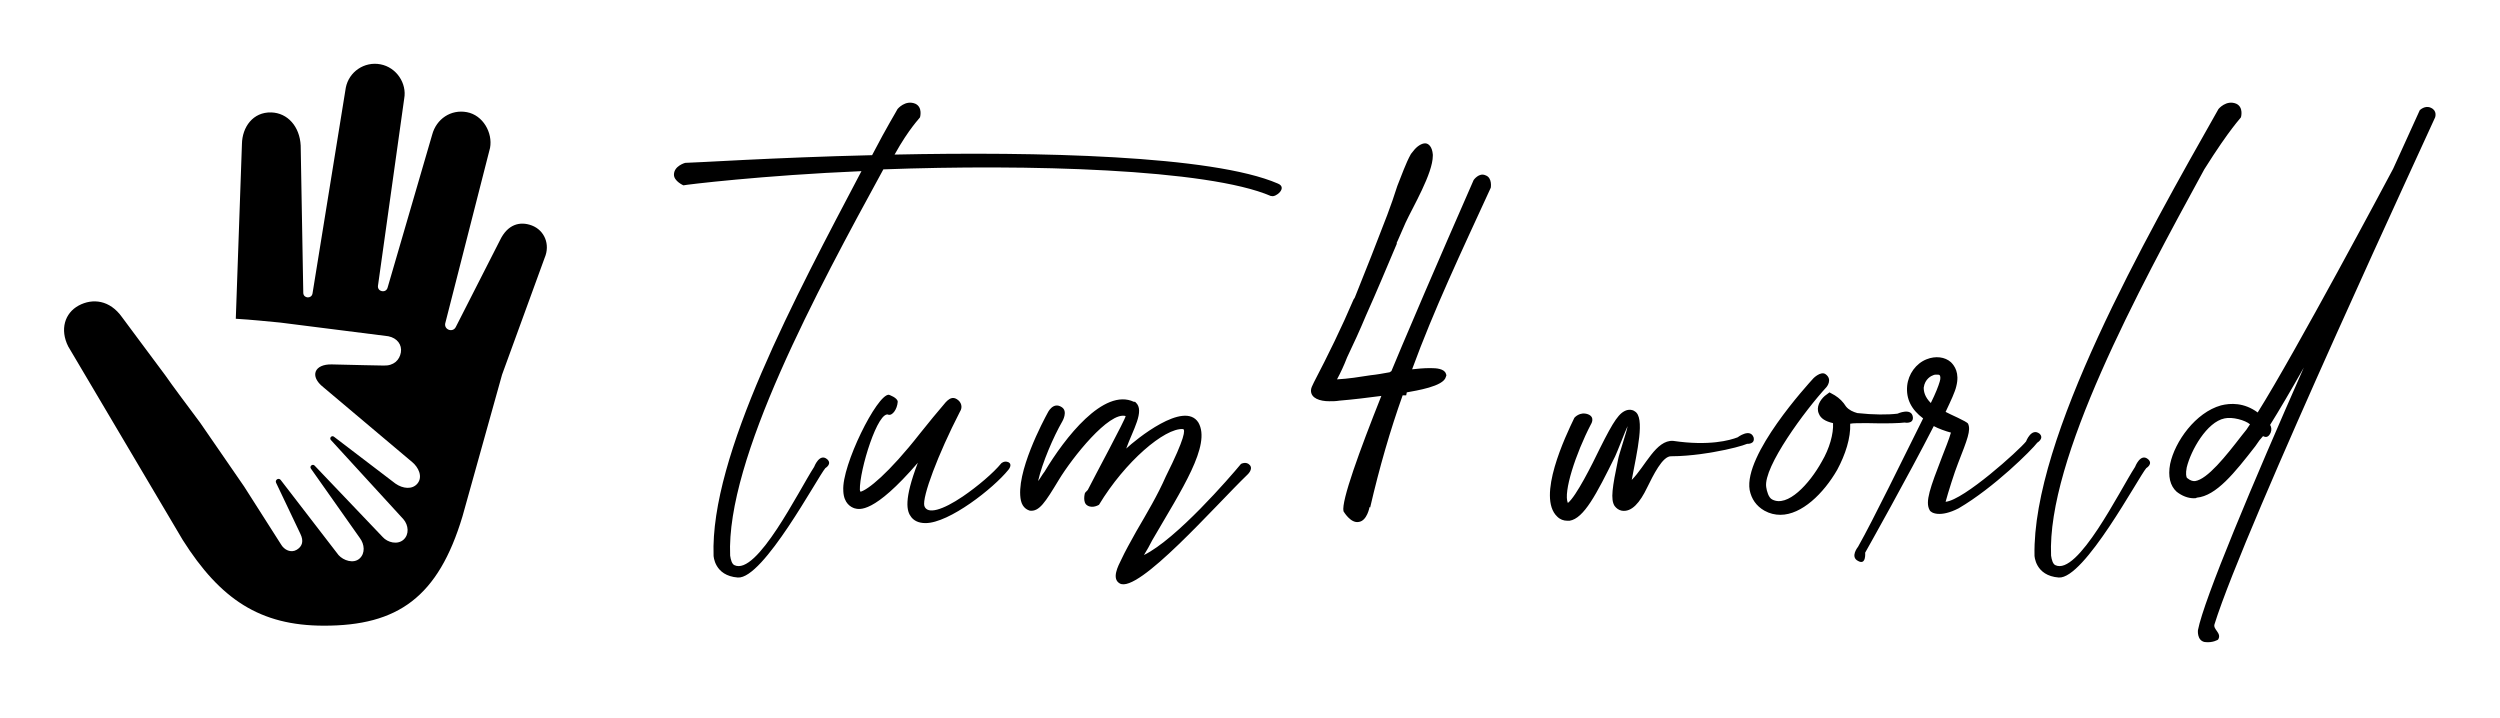 
        <svg xmlns="http://www.w3.org/2000/svg" xmlns:xlink="http://www.w3.org/1999/xlink" version="1.1" width="3162.374" height="908.04" viewBox="0 -32.475 3162.374 908.04">
			
			<g transform="scale(8.119) translate(10, 10)">
				<defs id="SvgjsDefs4165"/><g id="SvgjsG4166" featureKey="symbolFeature-0" transform="matrix(0.104,0,0,0.104,-6.189,-22.182)" fill="#000"><path xmlns="http://www.w3.org/2000/svg" d="M779.3,464.9l-63.8,175l-59.3,212.3c-36.3,120.9-96.7,164-207.8,163.8c-95.6-0.1-155-39.5-211.3-128.4l-171.6-290  c-12.6-25.2-5.3-49.8,15.7-61.2c21-11.3,46.7-8.2,64.8,17.2c5.7,8,33.5,44.8,64.2,86.3c0,0,0.1,0.1,0.1,0.1  c13,18.7,30.8,42.2,52.8,71.8l65.9,95.6l55,86.3c5.1,9.2,15.5,13.7,24,8.5c8.2-5,10.8-12.9,5.2-24.1l-36.2-76.1  c-2.1-4.3,3.5-8.1,6.7-4.5l86.8,112.7c7.4,8.3,22.5,13.2,31.4,5.3c8.9-7.9,7.6-21.5,0.5-30.9l-73.2-103.8c-2.7-3.5,2.3-7.8,5.4-4.7  l102.1,107.1c7.4,8.3,22.2,11.9,31.1,4c8.9-7.9,7.6-21.8-0.1-30.7L459,737.8c-2.6-3,1.2-7.3,4.5-5l92.2,70.3c11.3,7.9,25.4,9.2,33,0  c8.5-10.2,1.5-24.6-8-32.3l-132.9-112c-21.2-16.6-13.5-34.9,12.8-34.2c33.5,1,71.1,1.5,77.5,1.7c15.1,0.6,23.9-8.3,25.8-19.7  c1.9-11.4-5.4-21.5-18.8-24.2l-162-20.5c-19.9-1.9-43-4.3-66.5-5.7l9.2-261.8c0.4-25.3,16.5-48.1,43.9-47.3  c24.6,0.7,42.7,21.2,44.1,49.6l3.9,220.8c0.3,8.3,12.2,9.2,13.8,1l49.9-308.5c4.7-23.8,27.7-39.5,51.8-35  c24.2,4.5,39.9,28.7,35.7,51.3l-39.3,280.4c-1.2,9.1,12,11.7,14.4,2.9l66.8-229.2c6.3-23.5,27.9-38.2,52-33.7  c24.2,4.5,38.9,31,34.7,53.5l-67.2,263.1c-1.7,9.6,11.6,14,15.9,5.2l66.2-130c11.2-23.3,29.3-29,47.8-22  C779.1,423.8,787.9,444.9,779.3,464.9z"/></g><g id="SvgjsG4167" featureKey="nameFeature-0" transform="matrix(2.304,0,0,2.304,102.006,-25.582)" fill="#000"><path d="M37.8 17.44 c0.68 0.28 -0.16 0.96 -0.44 0.84 l-0.04 0 c-4.28 -1.84 -16.52 -2.16 -26.2 -1.8 c-4.48 8.2 -10.64 19.6 -10.36 26.12 c0.04 0.28 0.12 0.56 0.28 0.64 c1.52 0.76 4.36 -5.04 5.4 -6.64 c0 0 0.36 -0.96 0.88 -0.52 c0.36 0.32 -0.12 0.6 -0.12 0.6 c-0.52 0.6 -4.2 7.52 -5.92 7.4 c-1.6 -0.12 -1.64 -1.48 -1.64 -1.48 c-0.24 -6.76 5.56 -17.56 10 -26 c-6.64 0.28 -11.92 0.92 -12.04 0.96 c0 0 -0.64 -0.28 -0.64 -0.72 c0 -0.6 0.76 -0.8 0.76 -0.8 c0.56 0 5.96 -0.36 12.64 -0.52 c1.04 -2 1.6 -2.88 1.72 -3.12 c0 0 0.52 -0.64 1.2 -0.36 c0.52 0.24 0.32 0.92 0.32 0.92 c0 0.04 -0.72 0.72 -1.72 2.52 c9.56 -0.2 21.48 0.04 25.92 1.96 z M19.092 36.36 c0 0 0.2 -0.2 0.48 -0.08 c0.32 0.16 0 0.52 0 0.52 c-1 1.24 -4 3.6 -5.6 3.6 l0 0 c-0.52 0 -0.8 -0.2 -0.96 -0.4 c-0.32 -0.4 -0.52 -1.16 0.44 -3.68 c-3 3.48 -3.96 3.16 -4.28 3.08 c-0.24 -0.08 -0.72 -0.32 -0.76 -1.16 l0 -0.04 c-0.12 -1.68 2.28 -6.52 3.08 -6.48 c0 0 0.6 0.2 0.6 0.48 c-0.04 0.52 -0.36 0.92 -0.6 0.88 c-0.72 -0.4 -2 3.76 -1.96 5.08 c0 0.04 0.04 0.08 0.04 0.12 c0.48 -0.12 1.88 -1.2 4.04 -3.96 c0.68 -0.84 1.16 -1.44 1.48 -1.8 c0.32 -0.4 0.64 -0.8 1.08 -0.44 c0.16 0.12 0.36 0.44 0.12 0.8 c-1.48 2.88 -2.56 5.76 -2.4 6.36 c0.2 0.6 1.24 0.28 2.6 -0.64 c1 -0.68 2.08 -1.6 2.6 -2.24 z M35.904 36.48 c0.24 0.28 -0.16 0.64 -0.16 0.64 c-2.16 2.08 -7.4 8.08 -8.64 7.36 c-0.56 -0.32 -0.12 -1.16 0.12 -1.64 c0.24 -0.52 0.6 -1.16 1 -1.88 c0.72 -1.24 1.44 -2.44 2 -3.72 c1.32 -2.64 1.32 -3.16 1.16 -3.2 c-1.24 -0.08 -3.92 2.2 -5.68 5.12 c0 0 -0.44 0.28 -0.8 0.04 c-0.32 -0.2 -0.16 -0.8 -0.16 -0.8 c0 -0.04 0.08 -0.12 0.2 -0.24 c0.44 -0.88 2.6 -4.88 2.56 -5 c-1.12 -0.32 -3.6 2.8 -4.52 4.32 s-1.32 2.16 -1.96 2.08 c-0.12 -0.04 -0.48 -0.16 -0.6 -0.68 c-0.4 -1.84 1.56 -5.48 1.8 -5.92 c0 0 0.36 -0.8 0.96 -0.4 c0.44 0.28 0.04 0.96 0.04 0.96 c-0.6 1.04 -1.36 2.8 -1.64 4.04 c0.16 -0.2 0.28 -0.44 0.44 -0.64 c1.36 -2.28 4 -5.68 6.04 -4.72 l0.08 0 l0.04 0.04 c0.64 0.56 -0.2 1.88 -0.64 3.12 c0.64 -0.6 3.92 -3.28 4.88 -1.76 c0.88 1.52 -1.12 4.52 -3.12 7.96 c-0.16 0.32 -0.36 0.68 -0.56 1 c2.2 -1.08 5.8 -5.24 6.56 -6.16 c0 0 0.36 -0.2 0.6 0.08 z M51.836 16.88 c0.48 0.16 0.36 0.84 0.36 0.84 c-2.04 4.44 -3.84 8.24 -5.32 12.28 c0.36 -0.04 0.8 -0.08 1.16 -0.08 l0.12 0 c0.36 0 0.88 0.04 1 0.36 l0.04 0.12 l-0.04 0.12 c-0.16 0.64 -2 0.92 -2.64 1.04 l-0.04 0.2 l-0.24 0 c-0.84 2.36 -1.56 4.84 -2.2 7.6 c0 -0.04 0 -0.04 -0.04 -0.04 c0 0 -0.16 0.92 -0.72 1 c-0.56 0.12 -1.04 -0.72 -1.04 -0.72 c-0.16 -0.68 1.08 -4.08 2.56 -7.8 c-0.92 0.12 -1.88 0.24 -2.84 0.32 c-0.24 0.04 -0.44 0.04 -0.68 0.04 c-0.64 0 -1.24 -0.2 -1.24 -0.72 c0 -0.16 0.08 -0.32 0.2 -0.56 c0.96 -1.84 1.88 -3.72 2.68 -5.6 l0.08 -0.12 c0.76 -1.88 1.48 -3.72 2.2 -5.6 c0.24 -0.64 0.48 -1.32 0.68 -1.96 c0.28 -0.68 0.56 -1.52 0.92 -2.16 l0.16 -0.2 c0.24 -0.32 0.56 -0.52 0.8 -0.52 s0.48 0.24 0.52 0.76 l0 0.08 c0 1.2 -1.36 3.48 -1.84 4.52 l-0.56 1.28 c-0.04 0.04 -0.04 0.08 -0.04 0.16 c-0.68 1.6 -1.36 3.24 -2.08 4.84 c-0.4 0.96 -0.84 1.92 -1.28 2.84 c-0.2 0.52 -0.44 1.04 -0.68 1.48 c0.76 -0.04 1.52 -0.16 2.28 -0.28 c0.4 -0.04 0.84 -0.12 1.28 -0.2 l0.12 -0.08 c0.24 -0.56 0.48 -1.16 0.72 -1.72 c1.84 -4.36 4.8 -11.12 4.84 -11.2 c0 0 0.36 -0.52 0.8 -0.32 z M69.968 34.6 c0.12 0.48 -0.44 0.44 -0.44 0.44 c-0.28 0.12 -1.12 0.36 -2.28 0.56 c0 0 -1.48 0.28 -2.84 0.28 c-0.6 -0.04 -1.24 1.32 -1.64 2.12 c-0.48 1 -1.04 1.68 -1.72 1.56 c-0.2 -0.04 -0.36 -0.16 -0.48 -0.32 c-0.28 -0.44 -0.16 -1.24 0.24 -3.16 c0.04 -0.28 0.6 -1.92 0.64 -2.24 c-0.12 0.24 -0.72 1.8 -0.84 2.04 c-1.28 2.6 -2.12 4.2 -3.08 4.36 l-0.16 0 c-0.24 0 -0.48 -0.08 -0.68 -0.28 c-1.4 -1.32 0.56 -5.44 1.16 -6.68 c0 0 0.36 -0.44 0.92 -0.24 c0.52 0.2 0.2 0.68 0.2 0.68 c-1.04 2 -1.88 4.6 -1.56 5.32 c0.56 -0.44 1.64 -2.6 2.16 -3.68 c0.96 -1.92 1.32 -2.44 1.84 -2.6 c0.16 -0.04 0.36 -0.04 0.52 0.08 c0.72 0.4 0.16 2.72 -0.2 4.64 c0.92 -0.92 1.64 -2.72 2.8 -2.64 c2.44 0.36 3.84 -0.04 4.36 -0.24 c0 0 0.84 -0.64 1.08 0 z M80.74 33.24 c0.04 0.48 -0.56 0.36 -0.56 0.36 c-0.28 0.04 -1.24 0.08 -2.52 0.04 c-0.52 0 -1 0 -1.16 0.04 c0.04 0.96 -0.32 2.08 -0.88 3.12 c-0.92 1.6 -2.4 3.04 -3.84 3.04 c-0.36 0 -0.72 -0.08 -1.08 -0.28 c-0.56 -0.32 -0.88 -0.8 -1 -1.4 c-0.4 -2.4 3.92 -7.12 4.32 -7.56 c0 0 0.48 -0.48 0.8 -0.28 c0.52 0.36 0.08 0.88 0.08 0.88 c-1.44 1.56 -4.28 5.4 -4.08 6.76 c0.04 0.28 0.16 0.72 0.4 0.84 c1.04 0.56 2.52 -1.04 3.36 -2.56 c0.52 -0.88 0.8 -1.88 0.76 -2.6 c-0.52 -0.12 -0.84 -0.32 -0.96 -0.64 c-0.2 -0.44 0.08 -0.92 0.4 -1.2 l0.32 -0.24 l0.36 0.2 c0.32 0.2 0.56 0.44 0.76 0.76 c0.2 0.24 0.48 0.36 0.76 0.44 c1.08 0.12 2.08 0.12 2.72 0.04 c0 0 0.96 -0.44 1.04 0.24 z M89.312 34.36 c0.32 0.32 -0.16 0.6 -0.16 0.6 c-0.36 0.48 -2.92 3.04 -5.32 4.44 c-1.24 0.64 -1.88 0.32 -1.96 0.12 c-0.32 -0.56 0.04 -1.52 0.84 -3.6 c0.2 -0.52 0.48 -1.2 0.6 -1.64 c-0.32 -0.08 -0.88 -0.28 -1.16 -0.44 c-1.72 3.36 -4.48 8.28 -4.64 8.56 c0 0 0.08 0.88 -0.48 0.56 c-0.56 -0.28 0 -0.96 0 -0.96 c1.04 -1.84 3.04 -5.96 4.4 -8.68 c-0.8 -0.6 -1.16 -1.32 -1.08 -2.2 c0.08 -0.8 0.6 -1.52 1.32 -1.8 c0.6 -0.24 1.24 -0.16 1.64 0.2 c0.24 0.24 0.6 0.72 0.36 1.64 c-0.08 0.36 -0.36 0.96 -0.72 1.72 c0.28 0.16 1.44 0.64 1.52 0.8 c0.2 0.44 -0.04 1.04 -0.68 2.68 c-0.24 0.6 -0.68 2 -0.84 2.6 c1.24 -0.12 4.96 -3.48 5.44 -4.08 c0 0 0.36 -0.96 0.92 -0.52 z M82.552 30.84 c0.08 -0.24 0.04 -0.4 0 -0.44 s-0.12 -0.04 -0.2 -0.04 s-0.16 0 -0.24 0.04 c-0.12 0.04 -0.56 0.24 -0.64 0.84 c0 0.28 0.08 0.64 0.48 1.04 c0.32 -0.64 0.52 -1.16 0.6 -1.44 z M100.444 16.48 c-4.48 8.2 -10.64 19.6 -10.36 26.12 c0.04 0.28 0.12 0.56 0.28 0.64 c1.52 0.76 4.36 -5.04 5.4 -6.64 c0 0 0.36 -0.96 0.88 -0.52 c0.36 0.32 -0.12 0.6 -0.12 0.6 c-0.52 0.6 -4.2 7.52 -5.92 7.4 c-1.6 -0.12 -1.64 -1.48 -1.64 -1.48 c-0.16 -7.96 7.48 -21.44 12.44 -30.2 c0 0 0.52 -0.64 1.2 -0.36 c0.52 0.24 0.32 0.92 0.32 0.92 c0 0.04 -0.72 0.72 -2.48 3.52 z M116.056 12.96 c-0.12 0.32 -12.88 27.72 -14.92 34.28 c-0.12 0.36 0.52 0.6 0.24 1.04 c0 0 -0.36 0.24 -0.92 0.16 c-0.52 -0.12 -0.44 -0.8 -0.44 -0.8 c0.4 -2.08 3.72 -9.96 7.16 -17.76 c-0.88 1.56 -1.68 2.92 -2.28 3.88 c0.08 0.12 0.12 0.32 0.04 0.52 c-0.16 0.36 -0.36 0.32 -0.52 0.24 c-0.08 0.08 -0.16 0.2 -0.24 0.28 l-0.28 0.4 c-1.4 1.8 -2.64 3.36 -3.96 3.48 c-0.04 0.04 -0.12 0.04 -0.2 0.04 c-0.4 0 -0.8 -0.16 -1.16 -0.44 c-0.44 -0.4 -0.6 -1.04 -0.44 -1.88 c0.32 -1.52 1.72 -3.48 3.44 -3.96 c0.64 -0.16 1.56 -0.2 2.48 0.48 c2.56 -4.08 8.8 -15.8 9.16 -16.48 c1 -2.2 1.68 -3.68 1.8 -3.96 c0 0 0.36 -0.36 0.76 -0.16 c0.44 0.2 0.28 0.64 0.28 0.64 z M103.296 34.08 c0.04 -0.04 0.2 -0.32 0.24 -0.36 c-0.32 -0.28 -1.2 -0.52 -1.72 -0.4 c-1.2 0.24 -2.28 2.16 -2.56 3.32 c-0.08 0.4 -0.04 0.68 0.04 0.72 c0.24 0.2 0.4 0.2 0.52 0.2 c0.84 -0.12 2.08 -1.68 3.16 -3.08 z"/></g>
			</g>
		</svg>
	